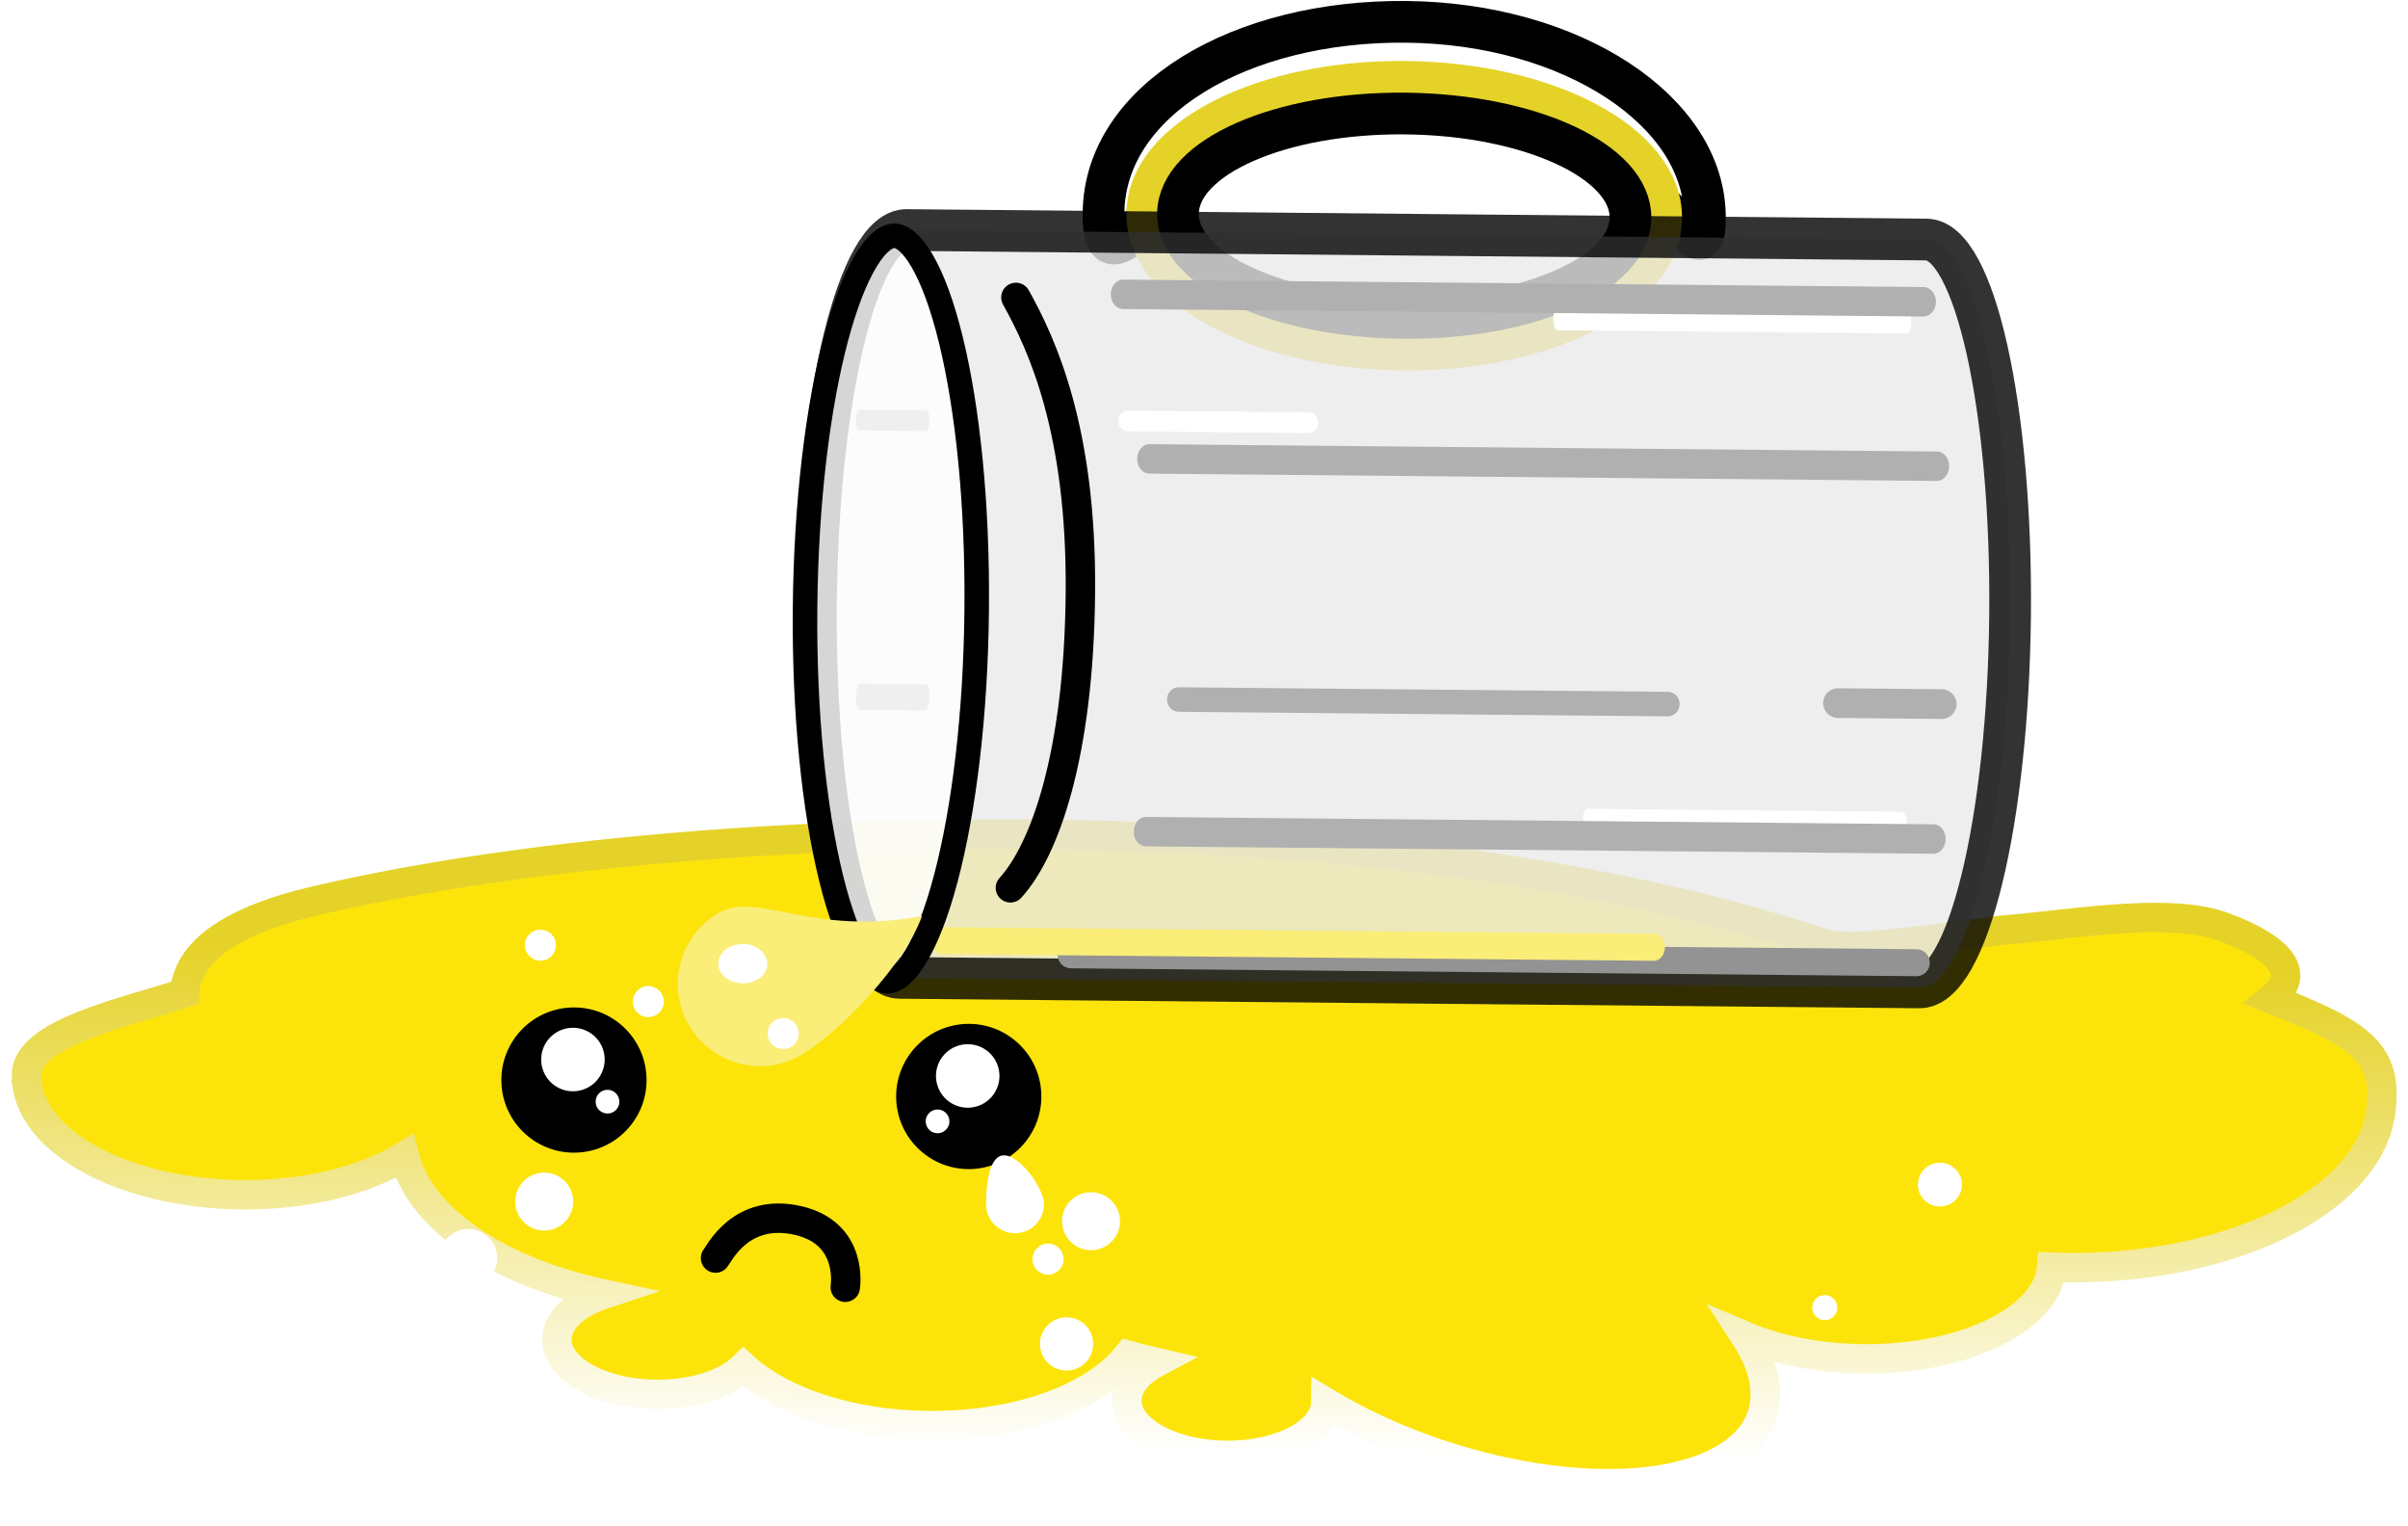 <svg width="982" height="622" viewBox="0 0 982 622" fill="none" xmlns="http://www.w3.org/2000/svg">
<g filter="url(#filter0_d_42_214)">
<path d="M10.789 434.364C10.501 460.772 49.669 482.598 98.299 483.128C124.833 483.417 148.679 477.289 164.915 467.386C171.208 492.994 203.13 514.428 246.273 523.656C227.846 529.735 221.584 542.73 232.407 553.145C243.502 563.809 268.267 567.688 287.72 561.812C294.515 559.761 299.74 556.78 303.214 553.331C318.487 567.35 346.375 576.917 378.352 577.265C415.069 577.665 446.627 565.805 460.033 548.611C463.859 549.688 467.686 550.669 471.489 551.542C464.173 555.439 459.599 560.879 459.533 566.94C459.4 579.102 477.451 589.16 499.847 589.405C522.243 589.649 540.509 579.986 540.641 567.824C592.548 599.078 663.713 610.192 699.597 592.658C722.217 581.598 725.418 561.801 711.7 540.838C724.783 546.402 741.4 549.838 759.533 550.036C800.965 550.488 834.908 533.899 836.694 512.71C905.494 515.19 965.092 487.548 970.743 450.056C974.555 424.748 961.794 417.267 926.229 403.272C944.801 388.478 914.178 376.634 906.633 373.868C886.397 366.469 852.026 371.748 823.927 374.629C818.178 375.056 812.552 375.703 807.075 376.543C778.493 380.032 753.342 383.966 743.22 380.573C563.33 320.259 276.172 327.986 126.614 363.787C100.333 370.08 76.507 381.358 75.342 400.823C50.345 408.996 10.926 417.216 10.739 434.336L10.789 434.364Z" fill="#FCE40B"/>
<path d="M10.789 434.364C10.501 460.772 49.669 482.598 98.299 483.128C124.833 483.417 148.679 477.289 164.915 467.386C171.208 492.994 203.13 514.428 246.273 523.656C227.846 529.735 221.584 542.73 232.407 553.145C243.502 563.809 268.267 567.688 287.72 561.812C294.515 559.761 299.74 556.78 303.214 553.331C318.487 567.35 346.375 576.917 378.352 577.265C415.069 577.665 446.627 565.805 460.033 548.611C463.859 549.688 467.686 550.669 471.489 551.542C464.173 555.439 459.599 560.879 459.533 566.94C459.4 579.102 477.451 589.16 499.847 589.405C522.243 589.649 540.509 579.986 540.641 567.824C592.548 599.078 663.713 610.192 699.597 592.658C722.217 581.598 725.418 561.801 711.7 540.838C724.783 546.402 741.4 549.838 759.533 550.036C800.965 550.488 834.908 533.899 836.694 512.71C905.494 515.19 965.092 487.548 970.743 450.056C974.555 424.748 961.794 417.267 926.229 403.272C944.801 388.478 914.178 376.634 906.633 373.868C886.397 366.469 852.026 371.748 823.927 374.629C818.178 375.056 812.552 375.703 807.075 376.543C778.493 380.032 753.342 383.966 743.22 380.573C563.33 320.259 276.172 327.986 126.614 363.787C100.333 370.08 76.507 381.358 75.342 400.823C50.345 408.996 10.926 417.216 10.739 434.336L10.789 434.364Z" stroke="url(#paint0_linear_42_214)" stroke-width="12" stroke-miterlimit="10" stroke-linecap="round"/>
</g>
<path d="M695.278 89.102C694.953 123.89 674.083 39.142 557.758 38.057C490.031 37.425 449.6 132.712 450.028 86.814C450.457 40.916 505.664 8.269 573.391 8.901C641.118 9.533 695.685 45.444 695.278 89.102Z" fill="white" stroke="black" stroke-width="17" stroke-miterlimit="10"/>
<path d="M677.448 88.935C677.729 58.788 631.039 33.91 573.162 33.37C515.285 32.83 468.138 56.832 467.857 86.98C467.576 117.128 514.266 142.005 572.143 142.545C630.02 143.085 677.167 119.083 677.448 88.935Z" stroke="#E5D228" stroke-width="17" stroke-miterlimit="10"/>
<path d="M664.919 88.819C665.134 65.806 623.999 46.765 573.042 46.29C522.085 45.814 480.602 64.084 480.387 87.097C480.172 110.11 521.307 129.15 572.264 129.626C623.221 130.101 664.704 111.831 664.919 88.819Z" stroke="black" stroke-width="17" stroke-miterlimit="10"/>
<path opacity="0.8" d="M369.76 93.785C350.111 93.602 333.544 161.71 332.759 245.916C331.973 330.123 347.265 398.528 366.915 398.712L774.077 402.511C777.326 402.591 779.737 402.564 782.726 402.592C802.376 402.775 818.942 334.666 819.728 250.46C820.513 166.254 805.221 97.848 785.572 97.665L369.76 93.785Z" fill="#EAEAEA" stroke="black" stroke-width="17" stroke-miterlimit="10"/>
<path d="M456.749 498.04C456.81 491.512 451.568 486.171 445.04 486.11C438.512 486.049 433.171 491.292 433.11 497.819C433.049 504.347 438.292 509.688 444.819 509.749C451.347 509.81 456.688 504.568 456.749 498.04Z" fill="white"/>
<path d="M233.749 490.04C233.81 483.512 228.568 478.171 222.04 478.11C215.512 478.049 210.171 483.292 210.11 489.819C210.049 496.347 215.292 501.688 221.819 501.749C228.347 501.81 233.688 496.568 233.749 490.04Z" fill="white"/>
<path d="M333.875 402.02C333.905 398.756 331.284 396.086 328.02 396.055C324.756 396.025 322.086 398.646 322.055 401.91C322.025 405.174 324.646 407.844 327.91 407.875C331.174 407.905 333.844 405.284 333.875 402.02Z" fill="white"/>
<path d="M445.8 548.052C445.856 542.06 441.044 537.157 435.052 537.101C429.06 537.045 424.157 541.858 424.101 547.85C424.045 553.842 428.857 558.744 434.85 558.8C440.842 558.856 445.744 554.044 445.8 548.052Z" fill="white"/>
<path d="M226.719 385.448C226.751 381.952 223.944 379.092 220.448 379.059C216.952 379.026 214.092 381.834 214.059 385.33C214.026 388.825 216.834 391.686 220.33 391.718C223.826 391.751 226.686 388.944 226.719 385.448Z" fill="white"/>
<path d="M433.718 513.448C433.751 509.952 430.944 507.092 427.448 507.059C423.952 507.026 421.092 509.834 421.059 513.33C421.026 516.826 423.834 519.686 427.33 519.718C430.826 519.751 433.686 516.944 433.718 513.448Z" fill="white"/>
<path d="M270.719 408.448C270.751 404.952 267.944 402.092 264.448 402.059C260.952 402.026 258.092 404.834 258.059 408.33C258.026 411.826 260.834 414.686 264.33 414.718C267.826 414.751 270.686 411.944 270.719 408.448Z" fill="white"/>
<path d="M635.292 125.654C634.282 125.644 633.445 127.651 633.422 130.136C633.399 132.622 634.198 134.644 635.208 134.653L777.546 135.981C778.555 135.991 779.392 133.984 779.416 131.499C779.439 129.013 778.639 126.991 777.63 126.982L635.292 125.654Z" fill="white"/>
<path d="M647.212 329.774C646.299 329.765 645.541 331.773 645.518 334.258C645.494 336.743 646.215 338.765 647.128 338.773L775.817 339.974C776.73 339.983 777.489 337.975 777.512 335.49C777.535 333.005 776.814 330.983 775.901 330.975L647.212 329.774Z" fill="white"/>
<path d="M458.111 114C455.314 113.974 453.021 116.639 452.991 119.953C452.96 123.266 455.202 125.973 457.999 126L784.374 129.045C787.171 129.071 789.463 126.406 789.494 123.092C789.525 119.779 787.283 117.072 784.486 117.045L458.111 114Z" fill="#B0B0B0"/>
<path d="M468.791 181.103C466.038 181.077 463.782 183.742 463.751 187.056C463.72 190.37 465.927 193.076 468.679 193.102L789.83 196.099C792.582 196.124 794.838 193.459 794.869 190.146C794.9 186.832 792.694 184.125 789.942 184.099L468.791 181.103Z" fill="#B0B0B0"/>
<path d="M467.395 333.096C464.643 333.071 462.387 335.736 462.356 339.049C462.325 342.363 464.531 345.07 467.283 345.096L788.411 348.092C791.164 348.118 793.42 345.452 793.451 342.139C793.481 338.825 791.276 336.118 788.523 336.093L467.395 333.096Z" fill="#B0B0B0"/>
<path d="M480.788 280.219C478.128 280.194 475.95 282.412 475.925 285.174C475.899 287.935 478.035 290.194 480.695 290.218L680.095 292.079C682.756 292.104 684.933 289.885 684.959 287.124C684.985 284.363 682.849 282.104 680.189 282.079L480.788 280.219Z" fill="#B0B0B0"/>
<path d="M749.602 280.627C746.256 280.596 743.517 283.281 743.486 286.625C743.455 289.969 746.143 292.705 749.489 292.737L791.788 293.131C795.134 293.163 797.873 290.477 797.904 287.133C797.935 283.789 795.247 281.053 791.901 281.022L749.602 280.627Z" fill="#B0B0B0"/>
<path d="M436.746 383.813C433.79 383.785 431.371 386.225 431.342 389.262C431.314 392.3 433.687 394.784 436.644 394.812L781.576 398.031C784.532 398.058 786.951 395.618 786.98 392.581C787.008 389.543 784.634 387.059 781.678 387.031L436.746 383.813Z" fill="#939393"/>
<path d="M384.602 378.042C382.117 378.019 380.08 380.462 380.051 383.5C380.023 386.537 382.014 389.018 384.499 389.041L674.419 391.747C676.904 391.77 678.941 389.326 678.969 386.289C678.998 383.251 677.006 380.77 674.522 380.747L384.602 378.042Z" fill="#FAED78"/>
<path d="M460.247 167.412C457.905 167.391 455.989 169.269 455.967 171.608C455.945 173.946 457.826 175.86 460.168 175.882L533.354 176.565C535.696 176.587 537.612 174.708 537.634 172.37C537.656 170.031 535.775 168.117 533.433 168.095L460.247 167.412Z" fill="white"/>
<path d="M350.637 167.015C349.776 167.007 349.061 168.896 349.04 171.235C349.018 173.574 349.697 175.476 350.558 175.484L377.445 175.735C378.306 175.743 379.021 173.854 379.042 171.515C379.064 169.176 378.385 167.273 377.524 167.265L350.637 167.015Z" fill="#B0B0B0"/>
<path d="M350.657 278.793C349.797 278.784 349.077 281.171 349.05 284.124C349.022 287.076 349.697 289.476 350.558 289.484L377.445 289.735C378.306 289.743 379.025 287.356 379.053 284.404C379.08 281.451 378.405 279.051 377.545 279.043L350.657 278.793Z" fill="#B0B0B0"/>
<path d="M414.295 121.262C424.947 140.372 441.211 175.405 440.591 241.882C439.97 308.359 425.901 346.8 412.049 361.991" stroke="black" stroke-width="12" stroke-miterlimit="10" stroke-linecap="round"/>
<path d="M235.566 469.941C251.898 469.115 264.468 455.204 263.641 438.872C262.814 422.54 248.904 409.97 232.572 410.797C216.24 411.624 203.67 425.534 204.497 441.866C205.324 458.198 219.234 470.768 235.566 469.941Z" fill="black"/>
<path d="M234.3 444.933C241.443 444.572 246.94 438.488 246.579 431.345C246.217 424.202 240.134 418.705 232.991 419.066C225.848 419.428 220.35 425.512 220.712 432.655C221.073 439.798 227.157 445.295 234.3 444.933Z" fill="white"/>
<path d="M247.987 454.013C250.656 453.878 252.711 451.604 252.576 448.934C252.441 446.265 250.167 444.21 247.497 444.345C244.828 444.481 242.773 446.754 242.908 449.424C243.043 452.094 245.317 454.148 247.987 454.013Z" fill="white"/>
<path d="M396.566 476.641C412.898 475.815 425.468 461.904 424.641 445.572C423.814 429.24 409.904 416.67 393.572 417.497C377.24 418.324 364.67 432.234 365.497 448.566C366.324 464.899 380.234 477.468 396.566 476.641Z" fill="black"/>
<path d="M395.3 451.633C402.443 451.272 407.94 445.188 407.579 438.045C407.217 430.902 401.134 425.405 393.991 425.767C386.848 426.128 381.35 432.212 381.712 439.355C382.073 446.498 388.157 451.995 395.3 451.633Z" fill="white"/>
<path d="M382.591 462.049C385.26 461.914 387.315 459.64 387.18 456.971C387.045 454.301 384.771 452.246 382.101 452.382C379.432 452.517 377.377 454.791 377.512 457.46C377.647 460.13 379.921 462.184 382.591 462.049Z" fill="white"/>
<path d="M344.703 524.851C344.703 524.851 348.35 502.79 325.28 497.602C302.21 492.413 293.399 511.001 291.81 512.956" stroke="black" stroke-width="12" stroke-miterlimit="10" stroke-linecap="round"/>
<path d="M202.749 513.04C202.81 506.512 197.568 501.171 191.04 501.11C184.512 501.049 179.171 506.292 179.11 512.819C179.049 519.347 184.292 524.688 190.819 524.749C197.347 524.81 202.688 519.568 202.749 513.04Z" fill="white"/>
<path d="M364.727 96.128C367.437 96.153 371.381 98.452 375.921 106.15C380.278 113.539 384.338 124.541 387.771 138.563C394.619 166.531 398.709 205.387 398.307 248.448C397.906 291.509 393.092 330.281 385.723 358.116C382.028 372.072 377.763 382.997 373.269 390.303C368.587 397.915 364.601 400.14 361.891 400.115C359.181 400.089 355.237 397.79 350.697 390.092C346.34 382.704 342.28 371.701 338.846 357.679C331.998 329.711 327.909 290.856 328.31 247.795C328.712 204.734 333.526 165.961 340.895 138.126C344.59 124.171 348.854 113.245 353.348 105.94C358.031 98.328 362.017 96.103 364.727 96.128Z" fill="white" fill-opacity="0.8" stroke="black" stroke-width="10"/>
<path d="M358.719 385.448C358.751 381.952 355.944 379.092 352.448 379.059C348.952 379.026 346.092 381.834 346.059 385.33C346.026 388.826 348.834 391.686 352.33 391.718C355.826 391.751 358.686 388.944 358.719 385.448Z" fill="white"/>
<path d="M327.135 429.919C311.255 439.413 290.685 434.236 281.191 418.356C271.698 402.476 276.874 381.907 292.754 372.413C308.634 362.919 330.5 382 376 373.5C369 393 343.015 420.425 327.135 429.919Z" fill="#FAED78"/>
<path d="M325.719 421.448C325.751 417.952 322.944 415.092 319.448 415.059C315.952 415.026 313.092 417.834 313.059 421.33C313.026 424.826 315.834 427.686 319.33 427.718C322.826 427.751 325.686 424.944 325.719 421.448Z" fill="white"/>
<path d="M800.083 483.084C800.129 478.159 796.149 474.13 791.194 474.084C786.238 474.037 782.183 477.992 782.137 482.916C782.091 487.841 786.072 491.87 791.027 491.916C795.983 491.962 800.037 488.008 800.083 483.084Z" fill="white"/>
<path d="M749.261 533.202C749.287 530.382 747.022 528.074 744.202 528.048C741.382 528.021 739.074 530.286 739.048 533.107C739.021 535.927 741.286 538.234 744.107 538.261C746.927 538.287 749.234 536.022 749.261 533.202Z" fill="white"/>
<path d="M312.925 393.023C312.966 388.592 308.525 384.958 303.004 384.907C297.484 384.855 292.976 388.405 292.934 392.836C292.893 397.267 297.334 400.901 302.855 400.953C308.375 401.004 312.884 397.454 312.925 393.023Z" fill="white"/>
<path d="M425.749 491.107C425.81 484.58 416.028 471.128 409.5 471.067C402.972 471.006 402.171 484.359 402.11 490.887C402.049 497.414 407.292 502.756 413.819 502.816C420.347 502.877 425.688 497.635 425.749 491.107Z" fill="white"/>
<defs>
<filter id="filter0_d_42_214" x="0.701" y="330.057" width="980.69" height="284.912" filterUnits="userSpaceOnUse" color-interpolation-filters="sRGB">
<feFlood flood-opacity="0" result="BackgroundImageFix"/>
<feColorMatrix in="SourceAlpha" type="matrix" values="0 0 0 0 0 0 0 0 0 0 0 0 0 0 0 0 0 0 127 0" result="hardAlpha"/>
<feOffset dy="4"/>
<feGaussianBlur stdDeviation="2"/>
<feComposite in2="hardAlpha" operator="out"/>
<feColorMatrix type="matrix" values="0 0 0 0 0 0 0 0 0 0 0 0 0 0 0 0 0 0 0.25 0"/>
<feBlend mode="normal" in2="BackgroundImageFix" result="effect1_dropShadow_42_214"/>
<feBlend mode="normal" in="SourceGraphic" in2="effect1_dropShadow_42_214" result="shape"/>
</filter>
<linearGradient id="paint0_linear_42_214" x1="606.562" y1="590.216" x2="609.647" y2="389.207" gradientUnits="userSpaceOnUse">
<stop stop-color="white"/>
<stop offset="1" stop-color="#E5D228"/>
</linearGradient>
</defs>
</svg>
